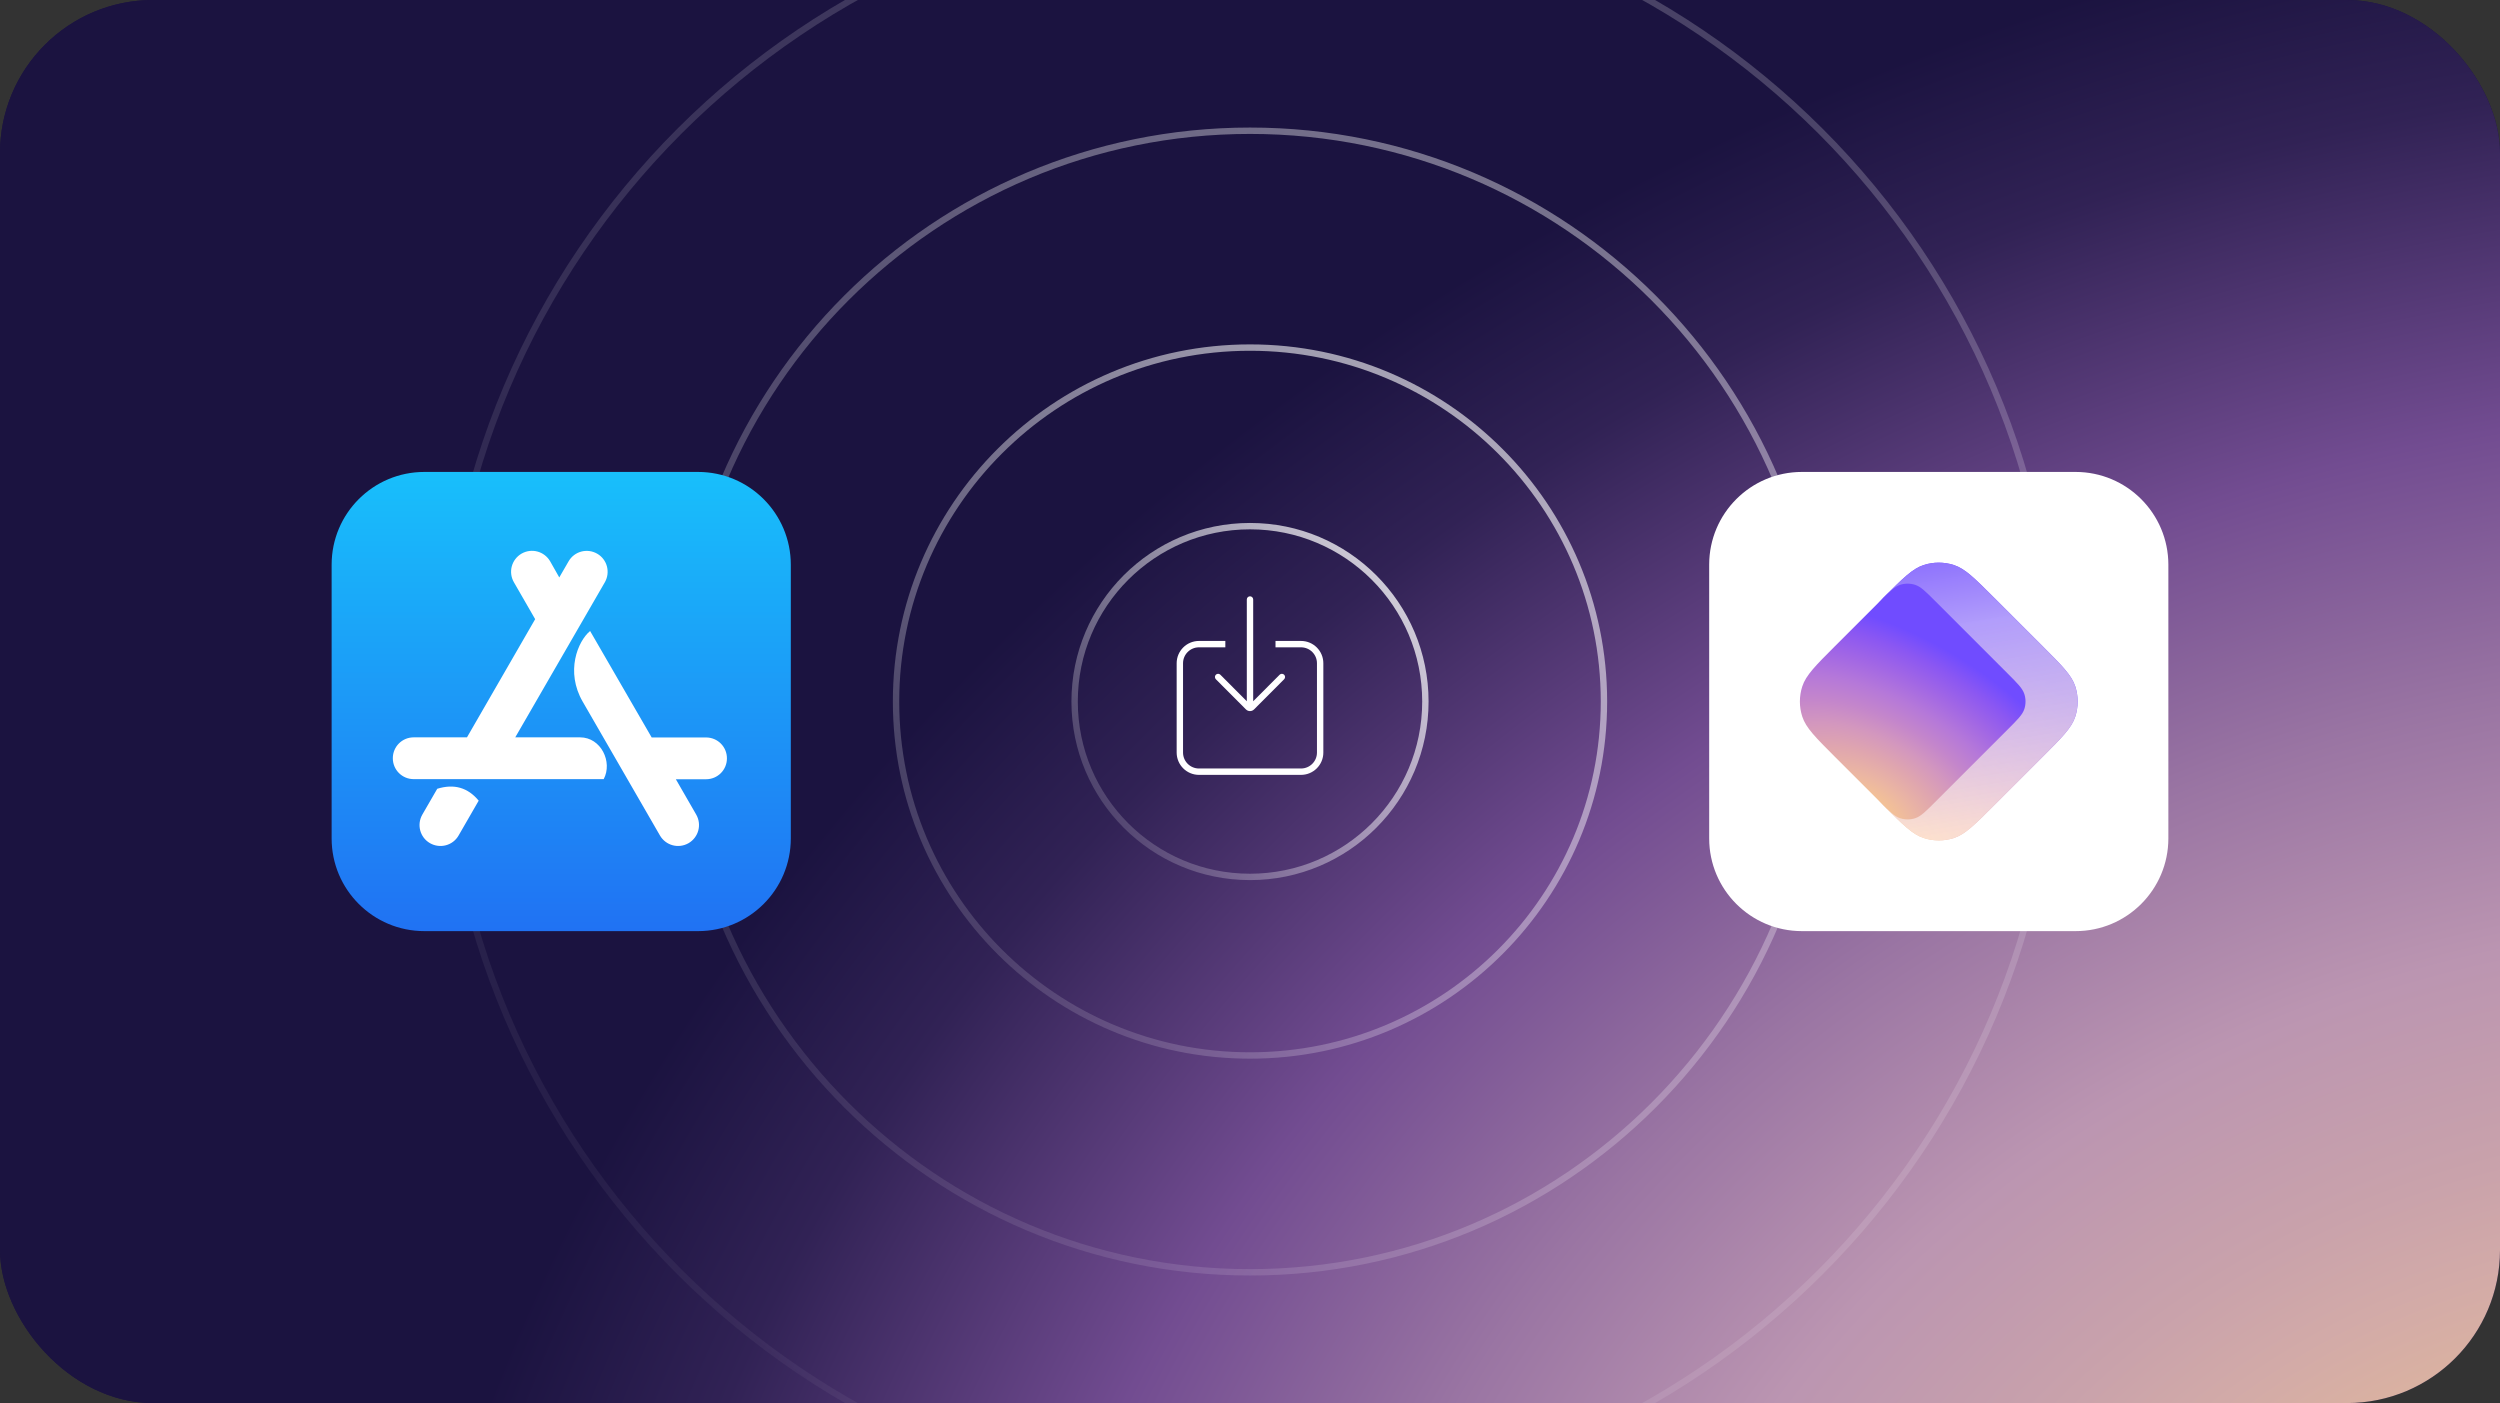 <svg width="392" height="220" viewBox="0 0 392 220" fill="none" xmlns="http://www.w3.org/2000/svg">
    <rect x="0" y="0" width="392" height="220" fill="#333333" stroke="none"/>
    <g clip-path="url(#clip0_2239_120870)">
        <rect width="392" height="220" rx="24" fill="#1B1340" />
        <rect width="392" height="220" rx="24" fill="url(#paint0_radial_2239_120870)" />
        <path
            opacity="0.4"
            d="M285.5 110C285.5 60.571 245.43 20.5 196 20.5C146.571 20.5 106.5 60.571 106.5 110C106.5 159.429 146.571 199.5 196 199.5C245.43 199.5 285.5 159.429 285.5 110Z"
            stroke="url(#paint1_linear_2239_120870)"
        />
        <path
            opacity="0.2"
            d="M322.5 110C322.5 40.136 265.864 -16.5 196 -16.5C126.136 -16.5 69.5 40.136 69.5 110C69.5 179.864 126.136 236.5 196 236.5C265.864 236.5 322.5 179.864 322.5 110Z"
            stroke="url(#paint2_linear_2239_120870)"
        />
        <path
            opacity="0.6"
            d="M251.5 110C251.5 79.348 226.652 54.5 196 54.5C165.348 54.5 140.5 79.348 140.5 110C140.5 140.652 165.348 165.5 196 165.5C226.652 165.5 251.5 140.652 251.5 110Z"
            stroke="url(#paint3_linear_2239_120870)"
        />
        <path
            opacity="0.8"
            d="M223.5 110C223.5 94.812 211.188 82.5 196 82.5C180.812 82.5 168.5 94.812 168.5 110C168.5 125.188 180.812 137.5 196 137.5C211.188 137.5 223.5 125.188 223.5 110Z"
            stroke="url(#paint4_linear_2239_120870)"
        />
        <path
            d="M192.133 101H188C186.343 101 185 102.343 185 104V118C185 119.657 186.343 121 188 121H204C205.657 121 207 119.657 207 118V104C207 102.343 205.657 101 204 101H200"
            stroke="white"
        />
        <path
            d="M200.646 105.799C200.841 105.603 201.158 105.603 201.353 105.798C201.549 105.993 201.549 106.309 201.354 106.505L200.646 105.799ZM196.283 110.882L195.929 110.529L195.929 110.529L196.283 110.882ZM195.717 110.882L195.363 111.236L195.363 111.236L195.717 110.882ZM190.646 106.505C190.451 106.309 190.451 105.993 190.647 105.798C190.842 105.603 191.159 105.603 191.354 105.799L190.646 106.505ZM195.5 94C195.5 93.724 195.724 93.5 196 93.5C196.276 93.5 196.5 93.724 196.5 94H195.5ZM201.354 106.505L196.637 111.236L195.929 110.529L200.646 105.799L201.354 106.505ZM195.363 111.236L190.646 106.505L191.354 105.799L196.071 110.529L195.363 111.236ZM196.637 111.236C196.285 111.588 195.715 111.588 195.363 111.236L196.071 110.529C196.032 110.49 195.968 110.49 195.929 110.529L196.637 111.236ZM196.5 94V111H195.5V94H196.5Z"
            fill="white"
        />
        <g clip-path="url(#clip1_2239_120870)">
            <path
                d="M109.449 74H66.542C58.506 74 52 80.507 52 88.544V131.465C52 139.493 58.506 146 66.542 146H109.458C117.485 146 124 139.493 124 131.456V88.544C123.991 80.507 117.485 74 109.449 74Z"
                fill="url(#paint5_linear_2239_120870)"
            />
            <path
                d="M87.694 90.542L89.152 88.022C90.052 86.447 92.059 85.916 93.634 86.816C95.209 87.716 95.74 89.723 94.84 91.298L80.791 115.616H90.952C94.246 115.616 96.091 119.486 94.66 122.168H64.87C63.052 122.168 61.594 120.71 61.594 118.892C61.594 117.074 63.052 115.616 64.87 115.616H73.222L83.914 97.085L80.575 91.289C79.675 89.714 80.206 87.725 81.781 86.807C83.356 85.907 85.345 86.438 86.263 88.013L87.694 90.542ZM75.058 125.543L71.908 131.006C71.008 132.581 69.001 133.112 67.426 132.212C65.851 131.312 65.32 129.305 66.22 127.73L68.56 123.68C71.206 122.861 73.357 123.491 75.058 125.543ZM102.184 115.634H110.707C112.525 115.634 113.983 117.092 113.983 118.91C113.983 120.728 112.525 122.186 110.707 122.186H105.973L109.168 127.73C110.068 129.305 109.537 131.294 107.962 132.212C106.387 133.112 104.398 132.581 103.48 131.006C98.098 121.673 94.057 114.689 91.375 110.036C88.63 105.302 90.592 100.55 92.527 98.939C94.678 102.629 97.891 108.2 102.184 115.634Z"
                fill="white"
            />
        </g>
        <path
            d="M325.449 74H282.542C274.506 74 268 80.507 268 88.544V131.465C268 139.493 274.506 146 282.542 146H325.458C333.485 146 340 139.493 340 131.456V88.544C339.991 80.507 333.485 74 325.449 74Z"
            fill="white"
        />
        <path
            d="M295.32 93.724C298.358 90.686 299.877 89.167 301.629 88.598C303.17 88.097 304.83 88.097 306.371 88.598C308.123 89.167 309.642 90.686 312.68 93.724L320.276 101.32C323.314 104.358 324.833 105.877 325.402 107.629C325.903 109.17 325.903 110.83 325.402 112.371C324.833 114.123 323.314 115.642 320.276 118.68L312.68 126.275C309.642 129.314 308.123 130.833 306.371 131.402C304.83 131.903 303.17 131.903 301.629 131.402C299.877 130.833 298.358 129.314 295.32 126.275L293.892 124.675C293.028 123.706 292.596 123.221 292.288 122.67C292.014 122.182 291.814 121.656 291.693 121.109C291.556 120.493 291.556 119.844 291.556 118.546L291.556 101.454C291.556 100.156 291.556 99.507 291.692 98.891C291.814 98.344 292.014 97.818 292.288 97.329C292.596 96.778 293.028 96.294 293.892 95.325L295.32 93.724Z"
            fill="url(#paint6_radial_2239_120870)"
        />
        <path
            d="M295.32 93.724C298.358 90.686 299.877 89.167 301.629 88.598C303.17 88.097 304.83 88.097 306.371 88.598C308.123 89.167 309.642 90.686 312.68 93.724L320.276 101.32C323.314 104.358 324.833 105.877 325.402 107.629C325.903 109.17 325.903 110.83 325.402 112.371C324.833 114.123 323.314 115.642 320.276 118.68L312.68 126.275C309.642 129.314 308.123 130.833 306.371 131.402C304.83 131.903 303.17 131.903 301.629 131.402C299.877 130.833 298.358 129.314 295.32 126.275L293.892 124.675C293.028 123.706 292.596 123.221 292.288 122.67C292.014 122.182 291.814 121.656 291.693 121.109C291.556 120.493 291.556 119.844 291.556 118.546L291.556 101.454C291.556 100.156 291.556 99.507 291.692 98.891C291.814 98.344 292.014 97.818 292.288 97.329C292.596 96.778 293.028 96.294 293.892 95.325L295.32 93.724Z"
            fill="url(#paint7_linear_2239_120870)"
        />
        <path
            d="M294.778 94.266C296.297 92.747 297.056 91.988 297.932 91.703C298.703 91.453 299.533 91.453 300.303 91.703C301.179 91.988 301.939 92.747 303.458 94.266L314.851 105.659C316.37 107.179 317.13 107.938 317.414 108.814C317.664 109.585 317.664 110.414 317.414 111.185C317.13 112.061 316.37 112.82 314.851 114.34L303.458 125.732C301.939 127.252 301.179 128.011 300.303 128.296C299.533 128.546 298.703 128.546 297.932 128.296C297.056 128.011 296.297 127.252 294.778 125.732L287.725 118.68C284.687 115.641 283.167 114.122 282.598 112.37C282.097 110.829 282.097 109.17 282.598 107.629C283.167 105.877 284.687 104.358 287.725 101.319L294.778 94.266Z"
            fill="url(#paint8_radial_2239_120870)"
        />
    </g>
    <defs>
        <radialGradient
            id="paint0_radial_2239_120870"
            cx="0"
            cy="0"
            r="1"
            gradientUnits="userSpaceOnUse"
            gradientTransform="translate(415.5 282) rotate(-108.982) scale(298.216 363.047)"
        >
            <stop stop-color="#FFD580" />
            <stop offset="0.062" stop-color="#F6CC88" />
            <stop offset="0.182" stop-color="#E4BB98" />
            <stop offset="0.292" stop-color="#D2AAA8" />
            <stop offset="0.344" stop-color="#C9A2AB" />
            <stop offset="0.453" stop-color="#BB95B1" />
            <stop offset="0.583" stop-color="#9A75A3" />
            <stop offset="0.724" stop-color="#724C91" />
            <stop offset="0.896" stop-color="#312255" />
            <stop offset="1" stop-color="#1B1340" />
        </radialGradient>
        <linearGradient
            id="paint1_linear_2239_120870"
            x1="242.879"
            y1="40.033"
            x2="106"
            y2="217.591"
            gradientUnits="userSpaceOnUse"
        >
            <stop stop-color="white" />
            <stop offset="1" stop-color="white" stop-opacity="0" />
        </linearGradient>
        <linearGradient
            id="paint2_linear_2239_120870"
            x1="262.152"
            y1="11.268"
            x2="69"
            y2="261.823"
            gradientUnits="userSpaceOnUse"
        >
            <stop stop-color="white" />
            <stop offset="1" stop-color="white" stop-opacity="0" />
        </linearGradient>
        <linearGradient
            id="paint3_linear_2239_120870"
            x1="225.169"
            y1="66.465"
            x2="140"
            y2="176.945"
            gradientUnits="userSpaceOnUse"
        >
            <stop stop-color="white" />
            <stop offset="1" stop-color="white" stop-opacity="0" />
        </linearGradient>
        <linearGradient
            id="paint4_linear_2239_120870"
            x1="220.08"
            y1="89.183"
            x2="163.391"
            y2="138.096"
            gradientUnits="userSpaceOnUse"
        >
            <stop stop-color="white" />
            <stop offset="1" stop-color="white" stop-opacity="0" />
        </linearGradient>
        <linearGradient id="paint5_linear_2239_120870" x1="88" y1="74" x2="88" y2="146" gradientUnits="userSpaceOnUse">
            <stop stop-color="#18BFFB" />
            <stop offset="1" stop-color="#2072F3" />
        </linearGradient>
        <radialGradient
            id="paint6_radial_2239_120870"
            cx="0"
            cy="0"
            r="1"
            gradientUnits="userSpaceOnUse"
            gradientTransform="translate(295.367 132.627) rotate(-58.142) scale(36.358 56.857)"
        >
            <stop stop-color="#FFD580" />
            <stop offset="0.094" stop-color="#F6C592" />
            <stop offset="0.205" stop-color="#EBB6A2" />
            <stop offset="0.324" stop-color="#DFA5AF" />
            <stop offset="0.429" stop-color="#D397BE" />
            <stop offset="0.534" stop-color="#C486CB" />
            <stop offset="0.649" stop-color="#B578D9" />
            <stop offset="0.771" stop-color="#A166E5" />
            <stop offset="0.891" stop-color="#8B57F2" />
            <stop offset="1" stop-color="#704CFF" />
        </radialGradient>
        <linearGradient
            id="paint7_linear_2239_120870"
            x1="293.867"
            y1="79.574"
            x2="302.337"
            y2="131.278"
            gradientUnits="userSpaceOnUse"
        >
            <stop stop-color="#6D4AFF" />
            <stop offset="0.392" stop-color="#B39FFB" stop-opacity="0.978" />
            <stop offset="1" stop-color="#FFE8DB" stop-opacity="0.8" />
        </linearGradient>
        <radialGradient
            id="paint8_radial_2239_120870"
            cx="0"
            cy="0"
            r="1"
            gradientUnits="userSpaceOnUse"
            gradientTransform="translate(292.174 128.199) rotate(-58.142) scale(29.245 45.733)"
        >
            <stop stop-color="#FFD580" />
            <stop offset="0.094" stop-color="#F6C592" />
            <stop offset="0.205" stop-color="#EBB6A2" />
            <stop offset="0.324" stop-color="#DFA5AF" />
            <stop offset="0.429" stop-color="#D397BE" />
            <stop offset="0.534" stop-color="#C486CB" />
            <stop offset="0.649" stop-color="#B578D9" />
            <stop offset="0.771" stop-color="#A166E5" />
            <stop offset="0.891" stop-color="#8B57F2" />
            <stop offset="1" stop-color="#704CFF" />
        </radialGradient>
        <clipPath id="clip0_2239_120870">
            <rect width="392" height="220" rx="24" fill="white" />
        </clipPath>
        <clipPath id="clip1_2239_120870">
            <rect width="72" height="72" fill="white" transform="translate(52 74)" />
        </clipPath>
    </defs>
</svg>
